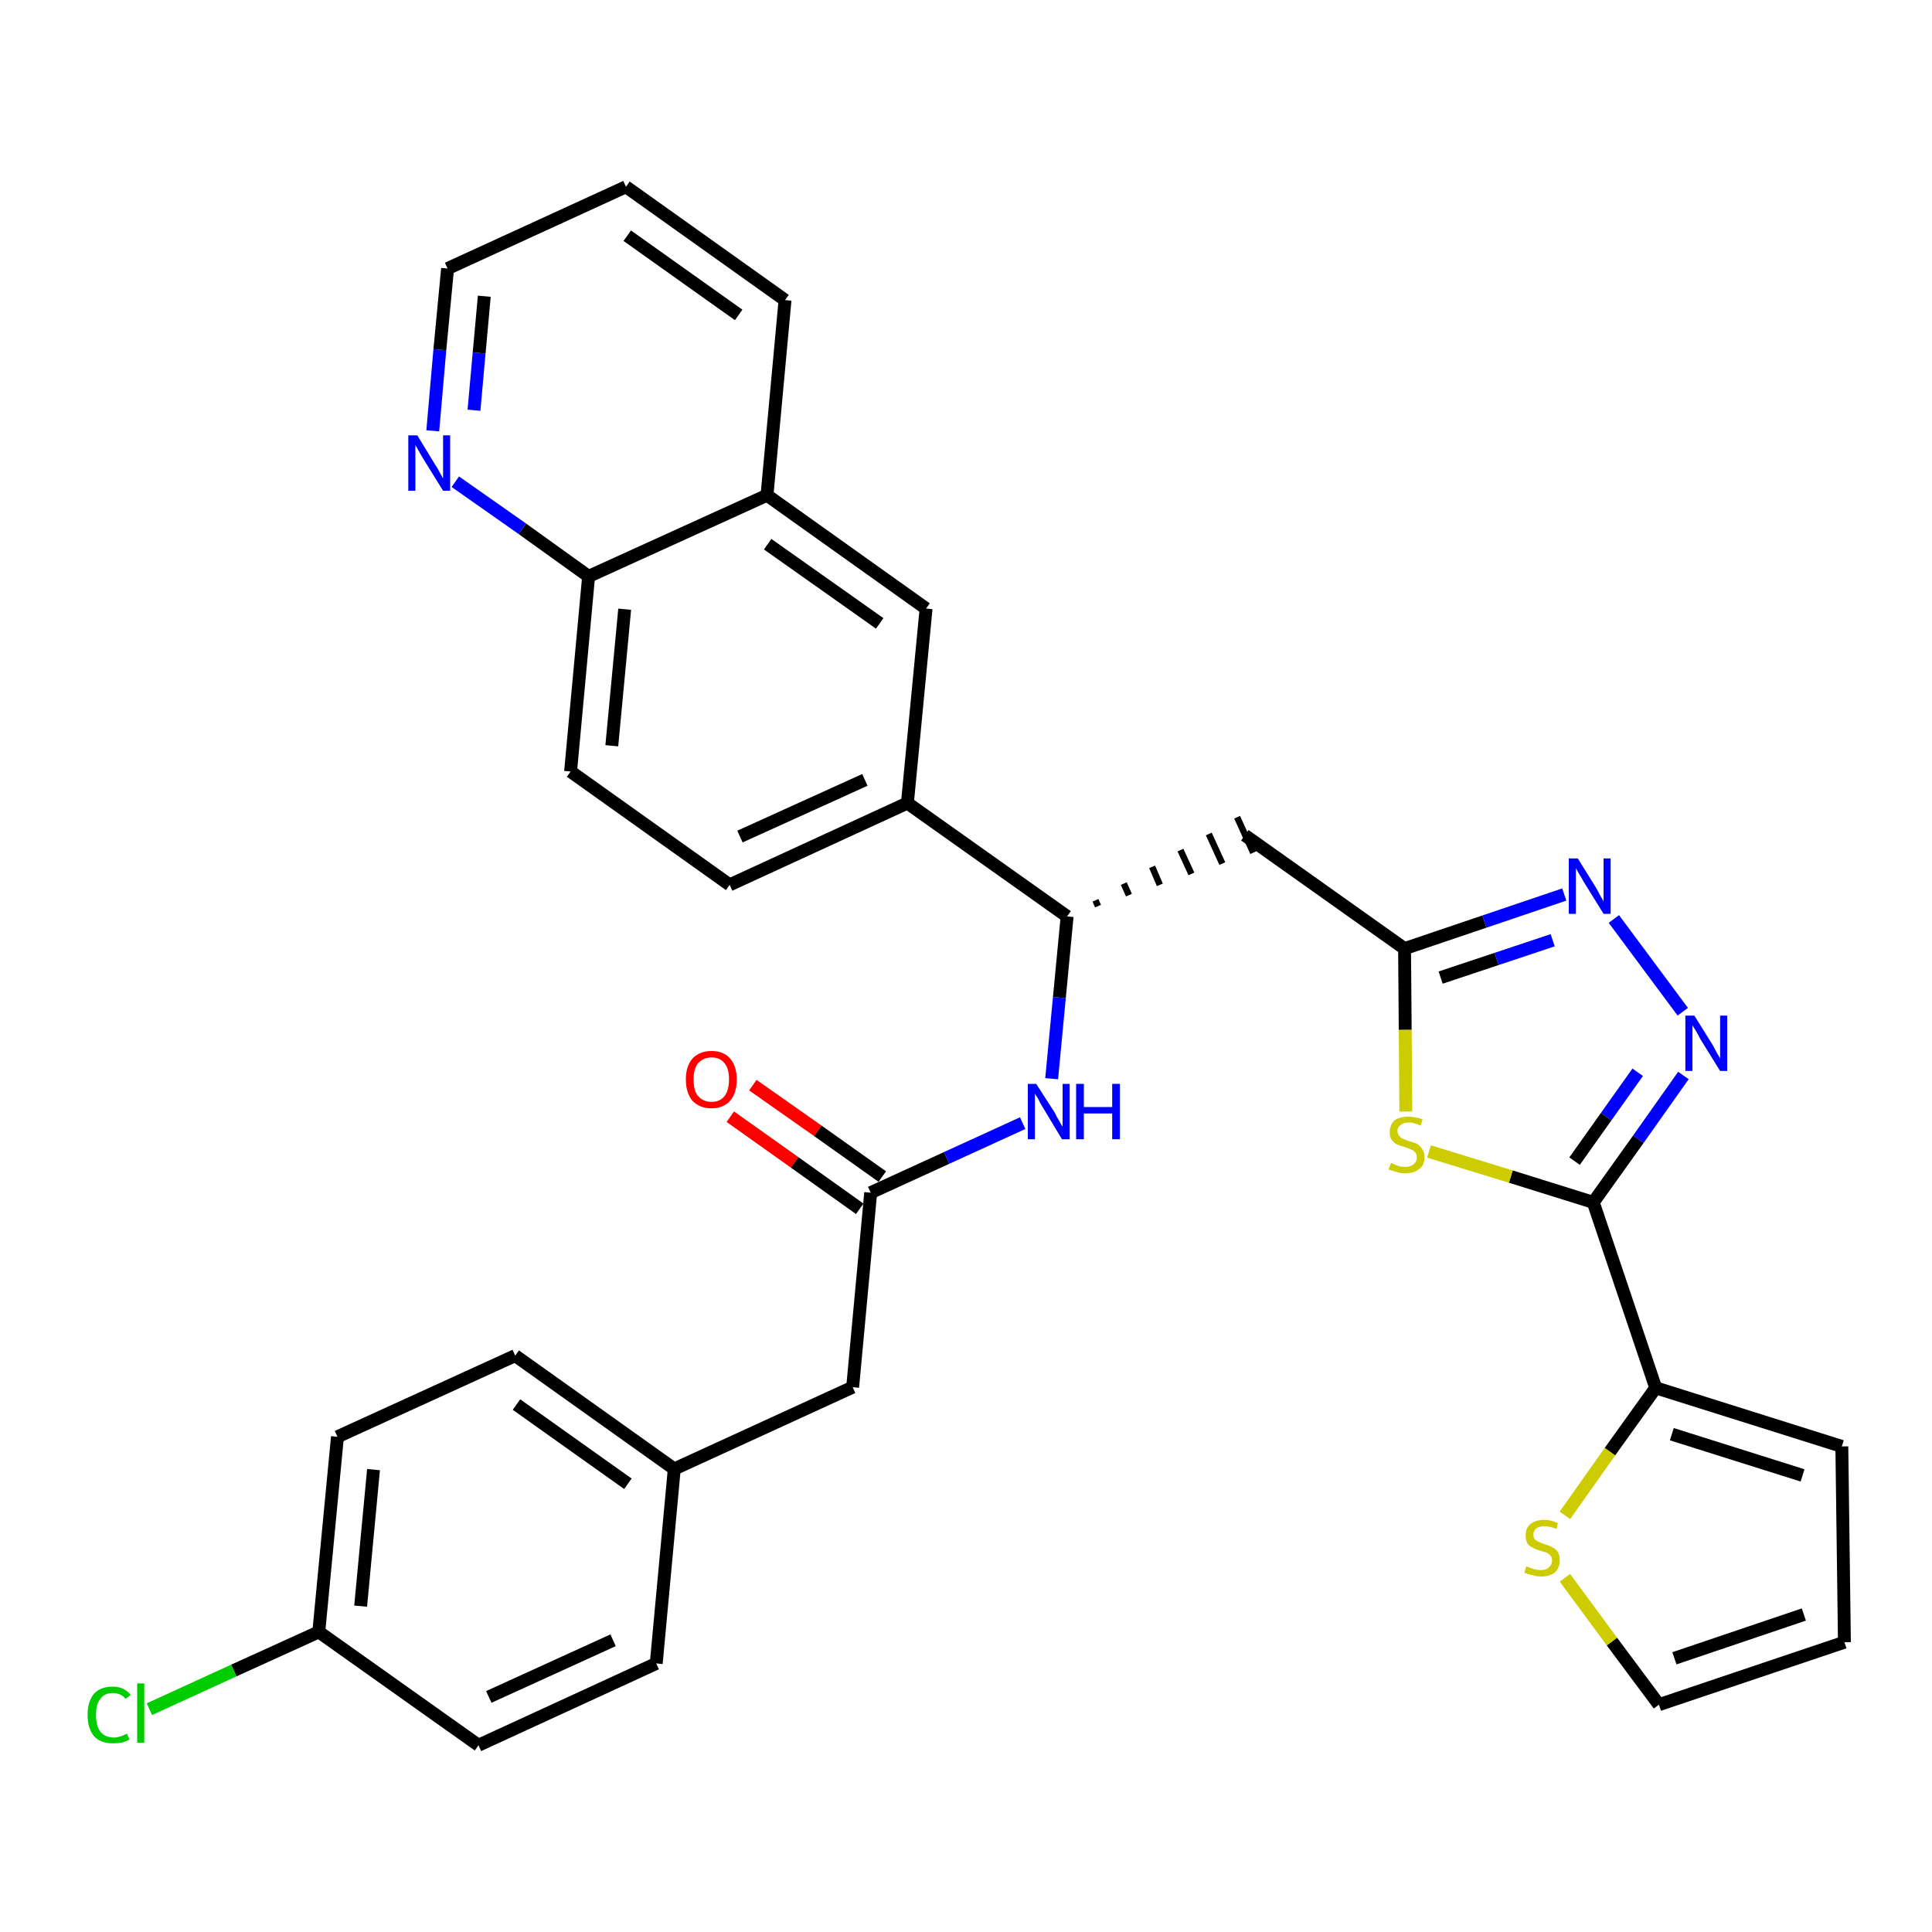<?xml version='1.0' encoding='iso-8859-1'?>
<svg version='1.1' baseProfile='full'
              xmlns='http://www.w3.org/2000/svg'
                      xmlns:rdkit='http://www.rdkit.org/xml'
                      xmlns:xlink='http://www.w3.org/1999/xlink'
                  xml:space='preserve'
width='300px' height='300px' viewBox='0 0 300 300'>
<!-- END OF HEADER -->
<path class='bond-0 atom-0 atom-1' d='M 113.4,173.4 L 123.4,180.5' style='fill:none;fill-rule:evenodd;stroke:#FF0000;stroke-width:2.0px;stroke-linecap:butt;stroke-linejoin:miter;stroke-opacity:1' />
<path class='bond-0 atom-0 atom-1' d='M 123.4,180.5 L 133.5,187.7' style='fill:none;fill-rule:evenodd;stroke:#000000;stroke-width:2.0px;stroke-linecap:butt;stroke-linejoin:miter;stroke-opacity:1' />
<path class='bond-0 atom-0 atom-1' d='M 116.9,168.5 L 127.0,175.6' style='fill:none;fill-rule:evenodd;stroke:#FF0000;stroke-width:2.0px;stroke-linecap:butt;stroke-linejoin:miter;stroke-opacity:1' />
<path class='bond-0 atom-0 atom-1' d='M 127.0,175.6 L 137.0,182.7' style='fill:none;fill-rule:evenodd;stroke:#000000;stroke-width:2.0px;stroke-linecap:butt;stroke-linejoin:miter;stroke-opacity:1' />
<path class='bond-1 atom-1 atom-2' d='M 135.2,185.2 L 132.4,215.4' style='fill:none;fill-rule:evenodd;stroke:#000000;stroke-width:2.0px;stroke-linecap:butt;stroke-linejoin:miter;stroke-opacity:1' />
<path class='bond-9 atom-1 atom-10' d='M 135.2,185.2 L 147.0,179.8' style='fill:none;fill-rule:evenodd;stroke:#000000;stroke-width:2.0px;stroke-linecap:butt;stroke-linejoin:miter;stroke-opacity:1' />
<path class='bond-9 atom-1 atom-10' d='M 147.0,179.8 L 158.8,174.4' style='fill:none;fill-rule:evenodd;stroke:#0000FF;stroke-width:2.0px;stroke-linecap:butt;stroke-linejoin:miter;stroke-opacity:1' />
<path class='bond-2 atom-2 atom-3' d='M 132.4,215.4 L 104.7,228.1' style='fill:none;fill-rule:evenodd;stroke:#000000;stroke-width:2.0px;stroke-linecap:butt;stroke-linejoin:miter;stroke-opacity:1' />
<path class='bond-3 atom-3 atom-4' d='M 104.7,228.1 L 80.0,210.5' style='fill:none;fill-rule:evenodd;stroke:#000000;stroke-width:2.0px;stroke-linecap:butt;stroke-linejoin:miter;stroke-opacity:1' />
<path class='bond-3 atom-3 atom-4' d='M 97.5,230.4 L 80.2,218.1' style='fill:none;fill-rule:evenodd;stroke:#000000;stroke-width:2.0px;stroke-linecap:butt;stroke-linejoin:miter;stroke-opacity:1' />
<path class='bond-32 atom-9 atom-3' d='M 101.9,258.3 L 104.7,228.1' style='fill:none;fill-rule:evenodd;stroke:#000000;stroke-width:2.0px;stroke-linecap:butt;stroke-linejoin:miter;stroke-opacity:1' />
<path class='bond-4 atom-4 atom-5' d='M 80.0,210.5 L 52.4,223.1' style='fill:none;fill-rule:evenodd;stroke:#000000;stroke-width:2.0px;stroke-linecap:butt;stroke-linejoin:miter;stroke-opacity:1' />
<path class='bond-5 atom-5 atom-6' d='M 52.4,223.1 L 49.5,253.4' style='fill:none;fill-rule:evenodd;stroke:#000000;stroke-width:2.0px;stroke-linecap:butt;stroke-linejoin:miter;stroke-opacity:1' />
<path class='bond-5 atom-5 atom-6' d='M 58.0,228.2 L 56.0,249.4' style='fill:none;fill-rule:evenodd;stroke:#000000;stroke-width:2.0px;stroke-linecap:butt;stroke-linejoin:miter;stroke-opacity:1' />
<path class='bond-6 atom-6 atom-7' d='M 49.5,253.4 L 36.3,259.4' style='fill:none;fill-rule:evenodd;stroke:#000000;stroke-width:2.0px;stroke-linecap:butt;stroke-linejoin:miter;stroke-opacity:1' />
<path class='bond-6 atom-6 atom-7' d='M 36.3,259.4 L 23.2,265.4' style='fill:none;fill-rule:evenodd;stroke:#00CC00;stroke-width:2.0px;stroke-linecap:butt;stroke-linejoin:miter;stroke-opacity:1' />
<path class='bond-7 atom-6 atom-8' d='M 49.5,253.4 L 74.3,271.0' style='fill:none;fill-rule:evenodd;stroke:#000000;stroke-width:2.0px;stroke-linecap:butt;stroke-linejoin:miter;stroke-opacity:1' />
<path class='bond-8 atom-8 atom-9' d='M 74.3,271.0 L 101.9,258.3' style='fill:none;fill-rule:evenodd;stroke:#000000;stroke-width:2.0px;stroke-linecap:butt;stroke-linejoin:miter;stroke-opacity:1' />
<path class='bond-8 atom-8 atom-9' d='M 75.9,263.5 L 95.2,254.7' style='fill:none;fill-rule:evenodd;stroke:#000000;stroke-width:2.0px;stroke-linecap:butt;stroke-linejoin:miter;stroke-opacity:1' />
<path class='bond-10 atom-10 atom-11' d='M 163.3,167.5 L 164.5,154.9' style='fill:none;fill-rule:evenodd;stroke:#0000FF;stroke-width:2.0px;stroke-linecap:butt;stroke-linejoin:miter;stroke-opacity:1' />
<path class='bond-10 atom-10 atom-11' d='M 164.5,154.9 L 165.7,142.3' style='fill:none;fill-rule:evenodd;stroke:#000000;stroke-width:2.0px;stroke-linecap:butt;stroke-linejoin:miter;stroke-opacity:1' />
<path class='bond-11 atom-11 atom-12' d='M 170.5,140.7 L 170.1,139.8' style='fill:none;fill-rule:evenodd;stroke:#000000;stroke-width:1.0px;stroke-linecap:butt;stroke-linejoin:miter;stroke-opacity:1' />
<path class='bond-11 atom-11 atom-12' d='M 175.3,139.0 L 174.5,137.2' style='fill:none;fill-rule:evenodd;stroke:#000000;stroke-width:1.0px;stroke-linecap:butt;stroke-linejoin:miter;stroke-opacity:1' />
<path class='bond-11 atom-11 atom-12' d='M 180.1,137.4 L 178.9,134.6' style='fill:none;fill-rule:evenodd;stroke:#000000;stroke-width:1.0px;stroke-linecap:butt;stroke-linejoin:miter;stroke-opacity:1' />
<path class='bond-11 atom-11 atom-12' d='M 185.0,135.7 L 183.3,132.0' style='fill:none;fill-rule:evenodd;stroke:#000000;stroke-width:1.0px;stroke-linecap:butt;stroke-linejoin:miter;stroke-opacity:1' />
<path class='bond-11 atom-11 atom-12' d='M 189.8,134.1 L 187.7,129.5' style='fill:none;fill-rule:evenodd;stroke:#000000;stroke-width:1.0px;stroke-linecap:butt;stroke-linejoin:miter;stroke-opacity:1' />
<path class='bond-11 atom-11 atom-12' d='M 194.6,132.4 L 192.1,126.9' style='fill:none;fill-rule:evenodd;stroke:#000000;stroke-width:1.0px;stroke-linecap:butt;stroke-linejoin:miter;stroke-opacity:1' />
<path class='bond-22 atom-11 atom-23' d='M 165.7,142.3 L 140.9,124.7' style='fill:none;fill-rule:evenodd;stroke:#000000;stroke-width:2.0px;stroke-linecap:butt;stroke-linejoin:miter;stroke-opacity:1' />
<path class='bond-12 atom-12 atom-13' d='M 193.3,129.7 L 218.1,147.3' style='fill:none;fill-rule:evenodd;stroke:#000000;stroke-width:2.0px;stroke-linecap:butt;stroke-linejoin:miter;stroke-opacity:1' />
<path class='bond-13 atom-13 atom-14' d='M 218.1,147.3 L 230.5,143.1' style='fill:none;fill-rule:evenodd;stroke:#000000;stroke-width:2.0px;stroke-linecap:butt;stroke-linejoin:miter;stroke-opacity:1' />
<path class='bond-13 atom-13 atom-14' d='M 230.5,143.1 L 242.9,138.9' style='fill:none;fill-rule:evenodd;stroke:#0000FF;stroke-width:2.0px;stroke-linecap:butt;stroke-linejoin:miter;stroke-opacity:1' />
<path class='bond-13 atom-13 atom-14' d='M 223.7,151.8 L 232.4,148.9' style='fill:none;fill-rule:evenodd;stroke:#000000;stroke-width:2.0px;stroke-linecap:butt;stroke-linejoin:miter;stroke-opacity:1' />
<path class='bond-13 atom-13 atom-14' d='M 232.4,148.9 L 241.1,146.0' style='fill:none;fill-rule:evenodd;stroke:#0000FF;stroke-width:2.0px;stroke-linecap:butt;stroke-linejoin:miter;stroke-opacity:1' />
<path class='bond-33 atom-22 atom-13' d='M 218.3,172.6 L 218.2,159.9' style='fill:none;fill-rule:evenodd;stroke:#CCCC00;stroke-width:2.0px;stroke-linecap:butt;stroke-linejoin:miter;stroke-opacity:1' />
<path class='bond-33 atom-22 atom-13' d='M 218.2,159.9 L 218.1,147.3' style='fill:none;fill-rule:evenodd;stroke:#000000;stroke-width:2.0px;stroke-linecap:butt;stroke-linejoin:miter;stroke-opacity:1' />
<path class='bond-14 atom-14 atom-15' d='M 250.6,142.7 L 261.3,157.1' style='fill:none;fill-rule:evenodd;stroke:#0000FF;stroke-width:2.0px;stroke-linecap:butt;stroke-linejoin:miter;stroke-opacity:1' />
<path class='bond-15 atom-15 atom-16' d='M 261.4,167.0 L 254.4,176.9' style='fill:none;fill-rule:evenodd;stroke:#0000FF;stroke-width:2.0px;stroke-linecap:butt;stroke-linejoin:miter;stroke-opacity:1' />
<path class='bond-15 atom-15 atom-16' d='M 254.4,176.9 L 247.4,186.7' style='fill:none;fill-rule:evenodd;stroke:#000000;stroke-width:2.0px;stroke-linecap:butt;stroke-linejoin:miter;stroke-opacity:1' />
<path class='bond-15 atom-15 atom-16' d='M 254.3,166.5 L 249.4,173.4' style='fill:none;fill-rule:evenodd;stroke:#0000FF;stroke-width:2.0px;stroke-linecap:butt;stroke-linejoin:miter;stroke-opacity:1' />
<path class='bond-15 atom-15 atom-16' d='M 249.4,173.4 L 244.5,180.3' style='fill:none;fill-rule:evenodd;stroke:#000000;stroke-width:2.0px;stroke-linecap:butt;stroke-linejoin:miter;stroke-opacity:1' />
<path class='bond-16 atom-16 atom-17' d='M 247.4,186.7 L 257.1,215.5' style='fill:none;fill-rule:evenodd;stroke:#000000;stroke-width:2.0px;stroke-linecap:butt;stroke-linejoin:miter;stroke-opacity:1' />
<path class='bond-21 atom-16 atom-22' d='M 247.4,186.7 L 234.6,182.7' style='fill:none;fill-rule:evenodd;stroke:#000000;stroke-width:2.0px;stroke-linecap:butt;stroke-linejoin:miter;stroke-opacity:1' />
<path class='bond-21 atom-16 atom-22' d='M 234.6,182.7 L 221.9,178.8' style='fill:none;fill-rule:evenodd;stroke:#CCCC00;stroke-width:2.0px;stroke-linecap:butt;stroke-linejoin:miter;stroke-opacity:1' />
<path class='bond-17 atom-17 atom-18' d='M 257.1,215.5 L 286.0,224.6' style='fill:none;fill-rule:evenodd;stroke:#000000;stroke-width:2.0px;stroke-linecap:butt;stroke-linejoin:miter;stroke-opacity:1' />
<path class='bond-17 atom-17 atom-18' d='M 259.6,222.7 L 279.9,229.1' style='fill:none;fill-rule:evenodd;stroke:#000000;stroke-width:2.0px;stroke-linecap:butt;stroke-linejoin:miter;stroke-opacity:1' />
<path class='bond-35 atom-21 atom-17' d='M 243.0,235.3 L 250.0,225.4' style='fill:none;fill-rule:evenodd;stroke:#CCCC00;stroke-width:2.0px;stroke-linecap:butt;stroke-linejoin:miter;stroke-opacity:1' />
<path class='bond-35 atom-21 atom-17' d='M 250.0,225.4 L 257.1,215.5' style='fill:none;fill-rule:evenodd;stroke:#000000;stroke-width:2.0px;stroke-linecap:butt;stroke-linejoin:miter;stroke-opacity:1' />
<path class='bond-18 atom-18 atom-19' d='M 286.0,224.6 L 286.4,255.0' style='fill:none;fill-rule:evenodd;stroke:#000000;stroke-width:2.0px;stroke-linecap:butt;stroke-linejoin:miter;stroke-opacity:1' />
<path class='bond-19 atom-19 atom-20' d='M 286.4,255.0 L 257.6,264.7' style='fill:none;fill-rule:evenodd;stroke:#000000;stroke-width:2.0px;stroke-linecap:butt;stroke-linejoin:miter;stroke-opacity:1' />
<path class='bond-19 atom-19 atom-20' d='M 280.1,250.7 L 260.0,257.5' style='fill:none;fill-rule:evenodd;stroke:#000000;stroke-width:2.0px;stroke-linecap:butt;stroke-linejoin:miter;stroke-opacity:1' />
<path class='bond-20 atom-20 atom-21' d='M 257.6,264.7 L 250.3,254.9' style='fill:none;fill-rule:evenodd;stroke:#000000;stroke-width:2.0px;stroke-linecap:butt;stroke-linejoin:miter;stroke-opacity:1' />
<path class='bond-20 atom-20 atom-21' d='M 250.3,254.9 L 243.0,245.0' style='fill:none;fill-rule:evenodd;stroke:#CCCC00;stroke-width:2.0px;stroke-linecap:butt;stroke-linejoin:miter;stroke-opacity:1' />
<path class='bond-23 atom-23 atom-24' d='M 140.9,124.7 L 113.3,137.4' style='fill:none;fill-rule:evenodd;stroke:#000000;stroke-width:2.0px;stroke-linecap:butt;stroke-linejoin:miter;stroke-opacity:1' />
<path class='bond-23 atom-23 atom-24' d='M 134.3,121.1 L 114.9,129.9' style='fill:none;fill-rule:evenodd;stroke:#000000;stroke-width:2.0px;stroke-linecap:butt;stroke-linejoin:miter;stroke-opacity:1' />
<path class='bond-34 atom-32 atom-23' d='M 143.8,94.5 L 140.9,124.7' style='fill:none;fill-rule:evenodd;stroke:#000000;stroke-width:2.0px;stroke-linecap:butt;stroke-linejoin:miter;stroke-opacity:1' />
<path class='bond-24 atom-24 atom-25' d='M 113.3,137.4 L 88.6,119.8' style='fill:none;fill-rule:evenodd;stroke:#000000;stroke-width:2.0px;stroke-linecap:butt;stroke-linejoin:miter;stroke-opacity:1' />
<path class='bond-25 atom-25 atom-26' d='M 88.6,119.8 L 91.4,89.5' style='fill:none;fill-rule:evenodd;stroke:#000000;stroke-width:2.0px;stroke-linecap:butt;stroke-linejoin:miter;stroke-opacity:1' />
<path class='bond-25 atom-25 atom-26' d='M 95.0,115.8 L 97.0,94.6' style='fill:none;fill-rule:evenodd;stroke:#000000;stroke-width:2.0px;stroke-linecap:butt;stroke-linejoin:miter;stroke-opacity:1' />
<path class='bond-26 atom-26 atom-27' d='M 91.4,89.5 L 81.1,82.1' style='fill:none;fill-rule:evenodd;stroke:#000000;stroke-width:2.0px;stroke-linecap:butt;stroke-linejoin:miter;stroke-opacity:1' />
<path class='bond-26 atom-26 atom-27' d='M 81.1,82.1 L 70.7,74.8' style='fill:none;fill-rule:evenodd;stroke:#0000FF;stroke-width:2.0px;stroke-linecap:butt;stroke-linejoin:miter;stroke-opacity:1' />
<path class='bond-36 atom-31 atom-26' d='M 119.1,76.9 L 91.4,89.5' style='fill:none;fill-rule:evenodd;stroke:#000000;stroke-width:2.0px;stroke-linecap:butt;stroke-linejoin:miter;stroke-opacity:1' />
<path class='bond-27 atom-27 atom-28' d='M 67.2,66.9 L 68.3,54.3' style='fill:none;fill-rule:evenodd;stroke:#0000FF;stroke-width:2.0px;stroke-linecap:butt;stroke-linejoin:miter;stroke-opacity:1' />
<path class='bond-27 atom-27 atom-28' d='M 68.3,54.3 L 69.5,41.7' style='fill:none;fill-rule:evenodd;stroke:#000000;stroke-width:2.0px;stroke-linecap:butt;stroke-linejoin:miter;stroke-opacity:1' />
<path class='bond-27 atom-27 atom-28' d='M 73.6,63.7 L 74.4,54.8' style='fill:none;fill-rule:evenodd;stroke:#0000FF;stroke-width:2.0px;stroke-linecap:butt;stroke-linejoin:miter;stroke-opacity:1' />
<path class='bond-27 atom-27 atom-28' d='M 74.4,54.8 L 75.2,46.0' style='fill:none;fill-rule:evenodd;stroke:#000000;stroke-width:2.0px;stroke-linecap:butt;stroke-linejoin:miter;stroke-opacity:1' />
<path class='bond-28 atom-28 atom-29' d='M 69.5,41.7 L 97.2,29.0' style='fill:none;fill-rule:evenodd;stroke:#000000;stroke-width:2.0px;stroke-linecap:butt;stroke-linejoin:miter;stroke-opacity:1' />
<path class='bond-29 atom-29 atom-30' d='M 97.2,29.0 L 121.9,46.6' style='fill:none;fill-rule:evenodd;stroke:#000000;stroke-width:2.0px;stroke-linecap:butt;stroke-linejoin:miter;stroke-opacity:1' />
<path class='bond-29 atom-29 atom-30' d='M 97.4,36.6 L 114.7,48.9' style='fill:none;fill-rule:evenodd;stroke:#000000;stroke-width:2.0px;stroke-linecap:butt;stroke-linejoin:miter;stroke-opacity:1' />
<path class='bond-30 atom-30 atom-31' d='M 121.9,46.6 L 119.1,76.9' style='fill:none;fill-rule:evenodd;stroke:#000000;stroke-width:2.0px;stroke-linecap:butt;stroke-linejoin:miter;stroke-opacity:1' />
<path class='bond-31 atom-31 atom-32' d='M 119.1,76.9 L 143.8,94.5' style='fill:none;fill-rule:evenodd;stroke:#000000;stroke-width:2.0px;stroke-linecap:butt;stroke-linejoin:miter;stroke-opacity:1' />
<path class='bond-31 atom-31 atom-32' d='M 119.2,84.5 L 136.6,96.8' style='fill:none;fill-rule:evenodd;stroke:#000000;stroke-width:2.0px;stroke-linecap:butt;stroke-linejoin:miter;stroke-opacity:1' />
<path  class='atom-0' d='M 106.5 167.6
Q 106.5 165.6, 107.5 164.4
Q 108.6 163.2, 110.5 163.2
Q 112.4 163.2, 113.4 164.4
Q 114.4 165.6, 114.4 167.6
Q 114.4 169.7, 113.4 170.9
Q 112.3 172.1, 110.5 172.1
Q 108.6 172.1, 107.5 170.9
Q 106.5 169.7, 106.5 167.6
M 110.5 171.1
Q 111.8 171.1, 112.5 170.2
Q 113.2 169.3, 113.2 167.6
Q 113.2 165.9, 112.5 165.1
Q 111.8 164.2, 110.5 164.2
Q 109.2 164.2, 108.4 165.1
Q 107.7 165.9, 107.7 167.6
Q 107.7 169.4, 108.4 170.2
Q 109.2 171.1, 110.5 171.1
' fill='#FF0000'/>
<path  class='atom-7' d='M 13.6 266.3
Q 13.6 264.2, 14.6 263.0
Q 15.6 261.9, 17.5 261.9
Q 19.3 261.9, 20.3 263.2
L 19.5 263.8
Q 18.8 262.9, 17.5 262.9
Q 16.2 262.9, 15.6 263.8
Q 14.9 264.6, 14.9 266.3
Q 14.9 268.0, 15.6 268.9
Q 16.3 269.8, 17.7 269.8
Q 18.6 269.8, 19.7 269.2
L 20.1 270.1
Q 19.6 270.4, 18.9 270.6
Q 18.3 270.7, 17.5 270.7
Q 15.6 270.7, 14.6 269.6
Q 13.6 268.4, 13.6 266.3
' fill='#00CC00'/>
<path  class='atom-7' d='M 21.3 261.4
L 22.4 261.4
L 22.4 270.6
L 21.3 270.6
L 21.3 261.4
' fill='#00CC00'/>
<path  class='atom-10' d='M 160.9 168.3
L 163.8 172.8
Q 164.0 173.3, 164.5 174.1
Q 164.9 174.9, 165.0 174.9
L 165.0 168.3
L 166.1 168.3
L 166.1 176.9
L 164.9 176.9
L 161.9 171.9
Q 161.5 171.3, 161.2 170.6
Q 160.8 170.0, 160.7 169.8
L 160.7 176.9
L 159.6 176.9
L 159.6 168.3
L 160.9 168.3
' fill='#0000FF'/>
<path  class='atom-10' d='M 167.1 168.3
L 168.3 168.3
L 168.3 171.9
L 172.7 171.9
L 172.7 168.3
L 173.9 168.3
L 173.9 176.9
L 172.7 176.9
L 172.7 172.9
L 168.3 172.9
L 168.3 176.9
L 167.1 176.9
L 167.1 168.3
' fill='#0000FF'/>
<path  class='atom-14' d='M 245.0 133.3
L 247.8 137.8
Q 248.1 138.3, 248.5 139.1
Q 249.0 139.9, 249.0 140.0
L 249.0 133.3
L 250.1 133.3
L 250.1 141.9
L 249.0 141.9
L 245.9 136.9
Q 245.6 136.3, 245.2 135.7
Q 244.8 135.0, 244.7 134.8
L 244.7 141.9
L 243.6 141.9
L 243.6 133.3
L 245.0 133.3
' fill='#0000FF'/>
<path  class='atom-15' d='M 263.1 157.7
L 265.9 162.2
Q 266.2 162.7, 266.6 163.5
Q 267.1 164.3, 267.1 164.4
L 267.1 157.7
L 268.2 157.7
L 268.2 166.3
L 267.1 166.3
L 264.0 161.3
Q 263.7 160.7, 263.3 160.0
Q 262.9 159.4, 262.8 159.2
L 262.8 166.3
L 261.7 166.3
L 261.7 157.7
L 263.1 157.7
' fill='#0000FF'/>
<path  class='atom-21' d='M 237.0 243.2
Q 237.1 243.3, 237.5 243.4
Q 237.9 243.6, 238.4 243.7
Q 238.8 243.8, 239.3 243.8
Q 240.1 243.8, 240.5 243.4
Q 241.0 243.0, 241.0 242.3
Q 241.0 241.9, 240.8 241.6
Q 240.5 241.3, 240.2 241.1
Q 239.8 241.0, 239.2 240.8
Q 238.4 240.6, 238.0 240.3
Q 237.5 240.1, 237.2 239.7
Q 236.9 239.2, 236.9 238.4
Q 236.9 237.3, 237.6 236.7
Q 238.4 236.0, 239.8 236.0
Q 240.8 236.0, 241.9 236.5
L 241.7 237.4
Q 240.6 237.0, 239.9 237.0
Q 239.0 237.0, 238.6 237.3
Q 238.1 237.7, 238.1 238.3
Q 238.1 238.7, 238.3 239.0
Q 238.6 239.3, 238.9 239.4
Q 239.3 239.6, 239.9 239.8
Q 240.6 240.0, 241.1 240.3
Q 241.6 240.5, 241.9 241.0
Q 242.2 241.5, 242.2 242.3
Q 242.2 243.5, 241.4 244.2
Q 240.6 244.8, 239.3 244.8
Q 238.5 244.8, 238.0 244.6
Q 237.4 244.5, 236.7 244.2
L 237.0 243.2
' fill='#CCCC00'/>
<path  class='atom-22' d='M 216.0 180.6
Q 216.1 180.6, 216.5 180.8
Q 216.9 181.0, 217.3 181.1
Q 217.8 181.2, 218.2 181.2
Q 219.0 181.2, 219.5 180.8
Q 220.0 180.4, 220.0 179.7
Q 220.0 179.2, 219.7 178.9
Q 219.5 178.6, 219.1 178.5
Q 218.7 178.3, 218.1 178.1
Q 217.4 177.9, 216.9 177.7
Q 216.5 177.5, 216.1 177.0
Q 215.8 176.6, 215.8 175.8
Q 215.8 174.7, 216.5 174.0
Q 217.3 173.4, 218.7 173.4
Q 219.7 173.4, 220.9 173.8
L 220.6 174.8
Q 219.6 174.3, 218.8 174.3
Q 217.9 174.3, 217.5 174.7
Q 217.0 175.0, 217.0 175.6
Q 217.0 176.1, 217.3 176.4
Q 217.5 176.7, 217.8 176.8
Q 218.2 177.0, 218.8 177.2
Q 219.6 177.4, 220.0 177.6
Q 220.5 177.9, 220.8 178.4
Q 221.2 178.9, 221.2 179.7
Q 221.2 180.9, 220.4 181.5
Q 219.6 182.2, 218.2 182.2
Q 217.5 182.2, 216.9 182.0
Q 216.3 181.8, 215.6 181.6
L 216.0 180.6
' fill='#CCCC00'/>
<path  class='atom-27' d='M 64.8 67.6
L 67.6 72.2
Q 67.9 72.6, 68.3 73.4
Q 68.8 74.3, 68.8 74.3
L 68.8 67.6
L 69.9 67.6
L 69.9 76.2
L 68.8 76.2
L 65.7 71.2
Q 65.4 70.7, 65.0 70.0
Q 64.6 69.3, 64.5 69.1
L 64.5 76.2
L 63.4 76.2
L 63.4 67.6
L 64.8 67.6
' fill='#0000FF'/>
</svg>
